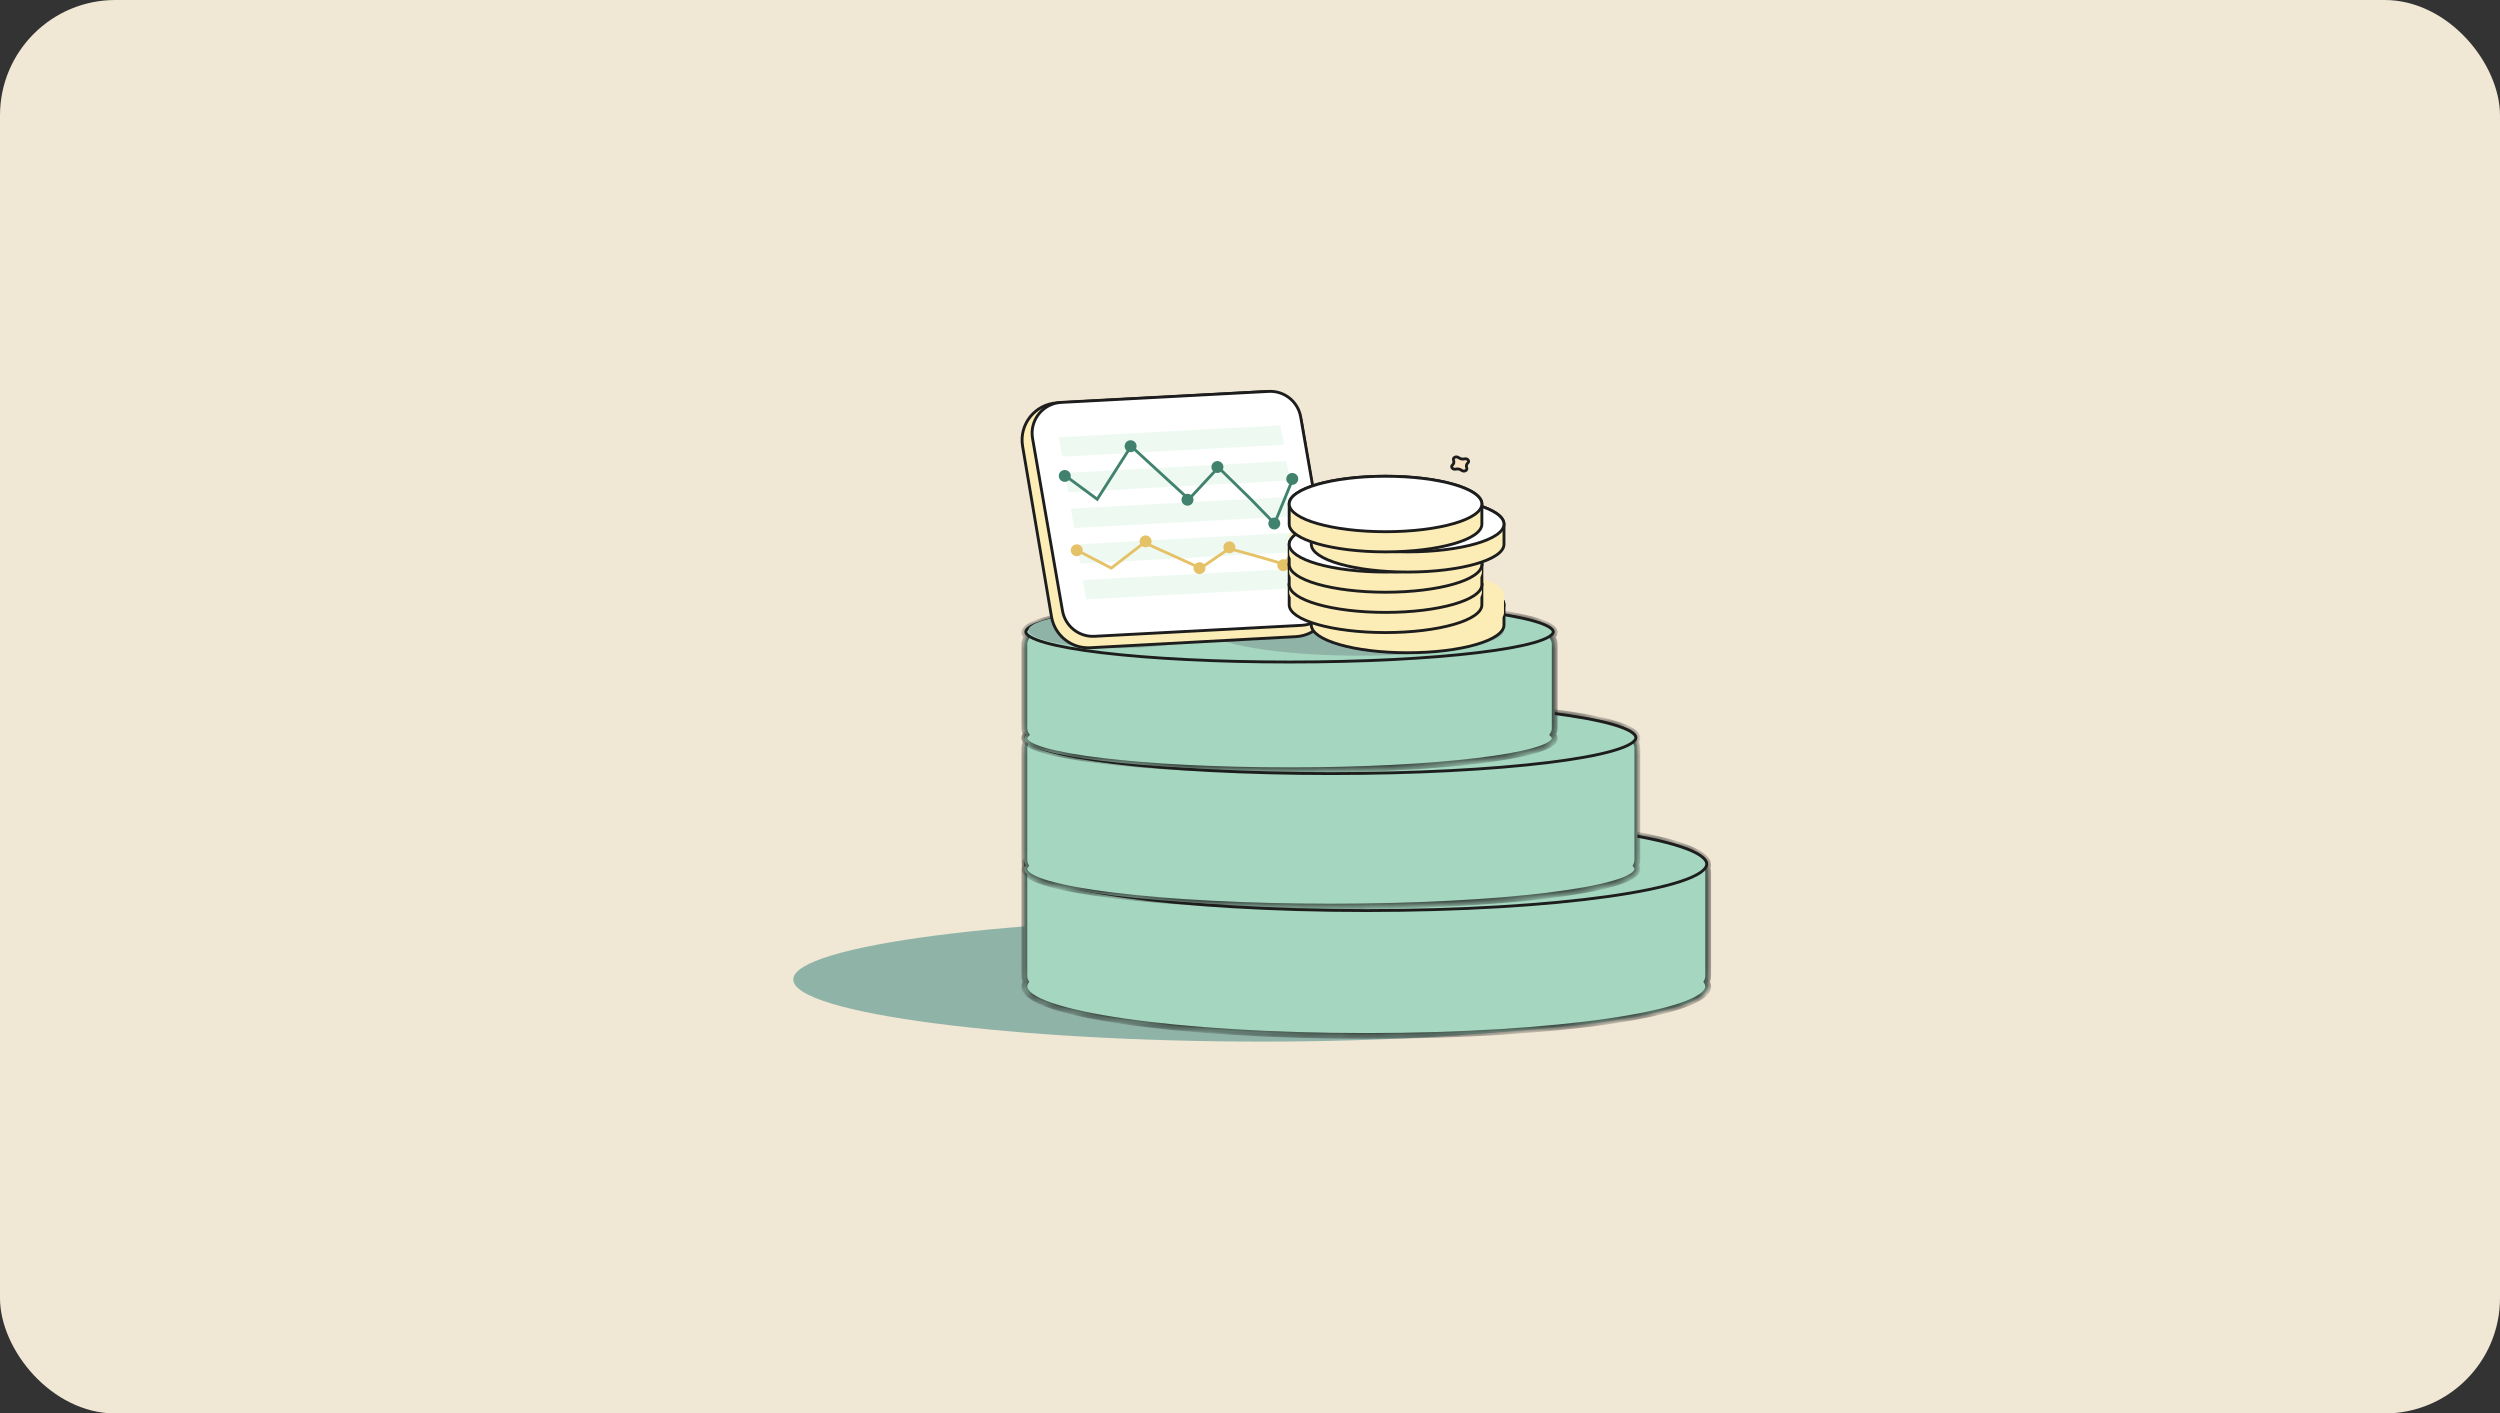 <svg width="260" height="147" viewBox="0 0 260 147" fill="none" xmlns="http://www.w3.org/2000/svg">
<rect x="0" y="0" width="260" height="147" fill="#333333" stroke="none"/>
<rect width="260" height="147" rx="12" fill="#F0E7D5"/>
<g style="mix-blend-mode:multiply">
<path d="M177.648 101.868C177.648 105.44 156.881 108.327 131.264 108.327C105.646 108.327 82.5 105.44 82.5 101.868C82.5 98.296 105.646 95.408 131.264 95.408C156.881 95.408 177.648 98.302 177.648 101.868Z" fill="#90B3A8"/>
</g>
<mask id="path-3-inside-1_378_6290" fill="white">
<path fill-rule="evenodd" clip-rule="evenodd" d="M177.577 90.275C177.625 90.165 177.649 90.055 177.649 89.944C177.649 87.1 161.73 84.795 142.092 84.795C122.455 84.795 106.535 87.1 106.535 89.944C106.535 90.055 106.559 90.166 106.607 90.275C106.561 90.406 106.535 90.547 106.535 90.694V101.497C106.535 101.716 106.592 101.922 106.691 102.102C106.588 102.261 106.535 102.423 106.535 102.587C106.535 105.43 122.455 107.736 142.093 107.736C161.73 107.736 177.65 105.43 177.65 102.587C177.65 102.423 177.597 102.261 177.494 102.102C177.593 101.922 177.65 101.716 177.65 101.497V90.694C177.65 90.547 177.624 90.406 177.577 90.275Z"/>
</mask>
<path fill-rule="evenodd" clip-rule="evenodd" d="M177.577 90.275C177.625 90.165 177.649 90.055 177.649 89.944C177.649 87.1 161.73 84.795 142.092 84.795C122.455 84.795 106.535 87.1 106.535 89.944C106.535 90.055 106.559 90.166 106.607 90.275C106.561 90.406 106.535 90.547 106.535 90.694V101.497C106.535 101.716 106.592 101.922 106.691 102.102C106.588 102.261 106.535 102.423 106.535 102.587C106.535 105.43 122.455 107.736 142.093 107.736C161.73 107.736 177.65 105.43 177.65 102.587C177.65 102.423 177.597 102.261 177.494 102.102C177.593 101.922 177.65 101.716 177.65 101.497V90.694C177.65 90.547 177.624 90.406 177.577 90.275Z" fill="#A5D6BF"/>
<path d="M177.577 90.275L177.303 90.154L177.255 90.263L177.295 90.375L177.577 90.275ZM106.607 90.275L106.89 90.376L106.93 90.264L106.882 90.155L106.607 90.275ZM106.691 102.102L106.943 102.264L107.04 102.113L106.953 101.956L106.691 102.102ZM177.494 102.102L177.232 101.956L177.145 102.113L177.242 102.264L177.494 102.102ZM177.852 90.395C177.915 90.251 177.949 90.1 177.949 89.944H177.349C177.349 90.01 177.335 90.08 177.303 90.154L177.852 90.395ZM177.949 89.944C177.949 89.439 177.598 89.014 177.1 88.662C176.593 88.302 175.863 87.968 174.952 87.656C173.127 87.031 170.502 86.473 167.278 86.006C160.825 85.072 151.921 84.495 142.092 84.495V85.095C151.901 85.095 160.776 85.671 167.192 86.6C170.403 87.065 172.985 87.617 174.758 88.224C175.647 88.528 176.314 88.84 176.754 89.151C177.203 89.47 177.349 89.739 177.349 89.944H177.949ZM142.092 84.495C132.264 84.495 123.359 85.072 116.907 86.006C113.683 86.473 111.058 87.031 109.232 87.656C108.322 87.968 107.592 88.302 107.084 88.662C106.587 89.014 106.235 89.439 106.235 89.944H106.835C106.835 89.739 106.981 89.47 107.431 89.151C107.87 88.84 108.538 88.528 109.427 88.224C111.2 87.617 113.782 87.065 116.993 86.6C123.409 85.671 132.283 85.095 142.092 85.095V84.495ZM106.235 89.944C106.235 90.1 106.27 90.252 106.333 90.395L106.882 90.155C106.849 90.08 106.835 90.01 106.835 89.944H106.235ZM106.835 90.694C106.835 90.582 106.855 90.475 106.89 90.376L106.325 90.174C106.267 90.337 106.235 90.513 106.235 90.694H106.835ZM106.835 101.497V90.694H106.235V101.497H106.835ZM106.953 101.956C106.878 101.82 106.835 101.664 106.835 101.497H106.235C106.235 101.768 106.305 102.024 106.429 102.247L106.953 101.956ZM106.439 101.939C106.311 102.138 106.235 102.355 106.235 102.587H106.835C106.835 102.491 106.865 102.385 106.943 102.264L106.439 101.939ZM106.235 102.587C106.235 103.092 106.587 103.517 107.084 103.869C107.592 104.228 108.322 104.563 109.232 104.875C111.058 105.5 113.683 106.058 116.907 106.525C123.36 107.459 132.264 108.036 142.093 108.036V107.436C132.283 107.436 123.409 106.86 116.993 105.931C113.782 105.466 111.2 104.914 109.427 104.307C108.538 104.003 107.871 103.691 107.431 103.379C106.981 103.061 106.835 102.792 106.835 102.587H106.235ZM142.093 108.036C151.921 108.036 160.825 107.459 167.278 106.525C170.502 106.058 173.127 105.5 174.953 104.875C175.863 104.563 176.593 104.228 177.101 103.869C177.598 103.517 177.95 103.092 177.95 102.587H177.35C177.35 102.792 177.204 103.061 176.754 103.379C176.314 103.691 175.647 104.003 174.758 104.307C172.985 104.914 170.403 105.466 167.192 105.931C160.776 106.86 151.902 107.436 142.093 107.436V108.036ZM177.95 102.587C177.95 102.355 177.874 102.138 177.746 101.939L177.242 102.264C177.32 102.385 177.35 102.491 177.35 102.587H177.95ZM177.35 101.497C177.35 101.664 177.307 101.82 177.232 101.956L177.757 102.247C177.88 102.024 177.95 101.768 177.95 101.497H177.35ZM177.35 90.694V101.497H177.95V90.694H177.35ZM177.295 90.375C177.33 90.475 177.35 90.582 177.35 90.694H177.95C177.95 90.512 177.918 90.337 177.86 90.174L177.295 90.375Z" fill="#1D1D1D" mask="url(#path-3-inside-1_378_6290)"/>
<path d="M177.499 89.86C177.499 90.127 177.305 90.424 176.842 90.742C176.386 91.055 175.702 91.363 174.808 91.659C173.021 92.252 170.428 92.788 167.214 93.239C160.788 94.141 151.906 94.699 142.092 94.699C132.278 94.699 123.396 94.141 116.97 93.239C113.756 92.788 111.163 92.252 109.377 91.659C108.482 91.363 107.799 91.055 107.342 90.742C106.88 90.424 106.685 90.127 106.685 89.86C106.685 89.593 106.88 89.296 107.342 88.978C107.799 88.665 108.482 88.357 109.377 88.061C111.163 87.468 113.756 86.932 116.97 86.481C123.396 85.58 132.278 85.022 142.092 85.022C151.906 85.022 160.788 85.58 167.214 86.481C170.428 86.932 173.021 87.468 174.808 88.061C175.702 88.357 176.386 88.665 176.842 88.978C177.305 89.296 177.499 89.593 177.499 89.86Z" fill="#A5D6BF" stroke="#1D1D1D" stroke-width="0.3"/>
<mask id="path-6-inside-2_378_6290" fill="white">
<path fill-rule="evenodd" clip-rule="evenodd" d="M170.099 77.154C170.221 77.015 170.283 76.875 170.283 76.732C170.283 74.576 156.013 72.829 138.409 72.829C120.806 72.829 106.535 74.576 106.535 76.732C106.535 76.875 106.598 77.016 106.719 77.154C106.603 77.344 106.535 77.568 106.535 77.807V89.441C106.535 89.647 106.585 89.841 106.673 90.013C106.582 90.133 106.535 90.255 106.535 90.379C106.535 92.534 120.806 94.282 138.409 94.282C156.013 94.282 170.283 92.534 170.283 90.379C170.283 90.255 170.237 90.133 170.145 90.013C170.234 89.841 170.283 89.647 170.283 89.441V77.807C170.283 77.568 170.216 77.344 170.099 77.154Z"/>
</mask>
<path fill-rule="evenodd" clip-rule="evenodd" d="M170.099 77.154C170.221 77.015 170.283 76.875 170.283 76.732C170.283 74.576 156.013 72.829 138.409 72.829C120.806 72.829 106.535 74.576 106.535 76.732C106.535 76.875 106.598 77.016 106.719 77.154C106.603 77.344 106.535 77.568 106.535 77.807V89.441C106.535 89.647 106.585 89.841 106.673 90.013C106.582 90.133 106.535 90.255 106.535 90.379C106.535 92.534 120.806 94.282 138.409 94.282C156.013 94.282 170.283 92.534 170.283 90.379C170.283 90.255 170.237 90.133 170.145 90.013C170.234 89.841 170.283 89.647 170.283 89.441V77.807C170.283 77.568 170.216 77.344 170.099 77.154Z" fill="#A5D6BF"/>
<path d="M170.099 77.154L169.874 76.956L169.728 77.122L169.844 77.311L170.099 77.154ZM106.719 77.154L106.975 77.311L107.091 77.123L106.945 76.956L106.719 77.154ZM106.673 90.013L106.912 90.194L107.027 90.043L106.94 89.875L106.673 90.013ZM170.145 90.013L169.879 89.875L169.792 90.043L169.906 90.194L170.145 90.013ZM170.325 77.352C170.478 77.177 170.583 76.968 170.583 76.732H169.983C169.983 76.781 169.963 76.854 169.874 76.956L170.325 77.352ZM170.583 76.732C170.583 76.289 170.225 75.948 169.79 75.688C169.332 75.414 168.677 75.161 167.862 74.924C166.226 74.451 163.874 74.028 160.984 73.674C155.2 72.966 147.219 72.529 138.409 72.529V73.129C147.203 73.129 155.158 73.565 160.911 74.27C163.789 74.622 166.105 75.04 167.695 75.501C168.492 75.732 169.09 75.968 169.482 76.203C169.896 76.451 169.983 76.636 169.983 76.732H170.583ZM138.409 72.529C129.599 72.529 121.618 72.966 115.834 73.674C112.945 74.028 110.592 74.451 108.957 74.924C108.141 75.161 107.486 75.414 107.029 75.688C106.594 75.948 106.235 76.289 106.235 76.732H106.835C106.835 76.636 106.923 76.451 107.337 76.203C107.729 75.968 108.326 75.732 109.123 75.501C110.713 75.04 113.029 74.622 115.907 74.27C121.66 73.565 129.616 73.129 138.409 73.129V72.529ZM106.235 76.732C106.235 76.969 106.34 77.177 106.494 77.352L106.945 76.956C106.855 76.854 106.835 76.781 106.835 76.732H106.235ZM106.835 77.807C106.835 77.625 106.886 77.455 106.975 77.311L106.464 76.997C106.319 77.233 106.235 77.511 106.235 77.807H106.835ZM106.835 89.441V77.807H106.235V89.441H106.835ZM106.94 89.875C106.873 89.746 106.835 89.598 106.835 89.441H106.235C106.235 89.696 106.297 89.937 106.407 90.15L106.94 89.875ZM106.434 89.832C106.314 89.991 106.235 90.175 106.235 90.379H106.835C106.835 90.336 106.851 90.276 106.912 90.194L106.434 89.832ZM106.235 90.379C106.235 90.822 106.594 91.162 107.029 91.423C107.486 91.696 108.141 91.95 108.957 92.186C110.592 92.66 112.945 93.083 115.835 93.436C121.618 94.145 129.599 94.582 138.409 94.582V93.982C129.616 93.982 121.66 93.545 115.908 92.841C113.029 92.488 110.714 92.07 109.124 91.61C108.326 91.379 107.729 91.142 107.337 90.908C106.923 90.66 106.835 90.474 106.835 90.379H106.235ZM138.409 94.582C147.219 94.582 155.201 94.145 160.984 93.436C163.874 93.083 166.226 92.66 167.862 92.186C168.678 91.95 169.333 91.696 169.79 91.423C170.225 91.162 170.583 90.822 170.583 90.379H169.983C169.983 90.474 169.896 90.66 169.482 90.908C169.09 91.142 168.492 91.379 167.695 91.61C166.105 92.07 163.79 92.488 160.911 92.841C155.159 93.545 147.203 93.982 138.409 93.982V94.582ZM170.583 90.379C170.583 90.175 170.505 89.991 170.384 89.832L169.906 90.194C169.968 90.276 169.983 90.336 169.983 90.379H170.583ZM169.983 89.441C169.983 89.598 169.945 89.746 169.879 89.875L170.412 90.15C170.522 89.937 170.583 89.696 170.583 89.441H169.983ZM169.983 77.807V89.441H170.583V77.807H169.983ZM169.844 77.311C169.932 77.455 169.983 77.625 169.983 77.807H170.583C170.583 77.511 170.5 77.233 170.355 76.997L169.844 77.311Z" fill="#1D1D1D" mask="url(#path-6-inside-2_378_6290)"/>
<path d="M170.133 76.716C170.133 76.897 169.978 77.12 169.559 77.37C169.151 77.613 168.539 77.853 167.737 78.084C166.135 78.546 163.811 78.964 160.929 79.315C155.169 80.017 147.207 80.452 138.409 80.452C129.611 80.452 121.649 80.017 115.889 79.315C113.008 78.964 110.683 78.546 109.082 78.084C108.28 77.853 107.668 77.613 107.26 77.37C106.84 77.12 106.685 76.897 106.685 76.716C106.685 76.534 106.84 76.311 107.26 76.061C107.668 75.818 108.28 75.578 109.082 75.347C110.683 74.885 113.008 74.467 115.889 74.116C121.649 73.413 129.611 72.979 138.409 72.979C147.207 72.979 155.169 73.413 160.929 74.116C163.811 74.467 166.135 74.885 167.737 75.347C168.539 75.578 169.151 75.818 169.559 76.061C169.978 76.311 170.133 76.534 170.133 76.716Z" fill="#A5D6BF" stroke="#1D1D1D" stroke-width="0.3"/>
<mask id="path-9-inside-3_378_6290" fill="white">
<path fill-rule="evenodd" clip-rule="evenodd" d="M161.422 66.226C161.598 66.075 161.689 65.92 161.689 65.763C161.689 63.929 149.342 62.443 134.112 62.443C118.882 62.443 106.535 63.929 106.535 65.763C106.535 65.92 106.626 66.075 106.802 66.226C106.635 66.439 106.535 66.707 106.535 66.998V75.722C106.535 75.969 106.606 76.198 106.729 76.391C106.601 76.521 106.535 76.653 106.535 76.787C106.535 78.62 118.882 80.106 134.112 80.106C149.343 80.106 161.689 78.62 161.689 76.787C161.689 76.653 161.623 76.521 161.495 76.391C161.618 76.198 161.689 75.969 161.689 75.722V66.998C161.689 66.707 161.59 66.439 161.422 66.226Z"/>
</mask>
<path fill-rule="evenodd" clip-rule="evenodd" d="M161.422 66.226C161.598 66.075 161.689 65.92 161.689 65.763C161.689 63.929 149.342 62.443 134.112 62.443C118.882 62.443 106.535 63.929 106.535 65.763C106.535 65.92 106.626 66.075 106.802 66.226C106.635 66.439 106.535 66.707 106.535 66.998V75.722C106.535 75.969 106.606 76.198 106.729 76.391C106.601 76.521 106.535 76.653 106.535 76.787C106.535 78.62 118.882 80.106 134.112 80.106C149.343 80.106 161.689 78.62 161.689 76.787C161.689 76.653 161.623 76.521 161.495 76.391C161.618 76.198 161.689 75.969 161.689 75.722V66.998C161.689 66.707 161.59 66.439 161.422 66.226Z" fill="#A5D6BF"/>
<path d="M161.422 66.226L161.227 65.999L161.009 66.186L161.187 66.412L161.422 66.226ZM106.802 66.226L107.038 66.412L107.215 66.186L106.998 65.999L106.802 66.226ZM106.729 76.391L106.943 76.602L107.11 76.432L106.983 76.231L106.729 76.391ZM161.495 76.391L161.242 76.231L161.114 76.432L161.282 76.602L161.495 76.391ZM161.618 66.454C161.825 66.275 161.989 66.045 161.989 65.763H161.389C161.389 65.795 161.371 65.874 161.227 65.999L161.618 66.454ZM161.989 65.763C161.989 65.357 161.657 65.056 161.281 64.835C160.881 64.6 160.311 64.383 159.604 64.182C158.186 63.779 156.149 63.419 153.648 63.118C148.642 62.515 141.735 62.143 134.112 62.143V62.743C141.719 62.743 148.601 63.115 153.576 63.713C156.066 64.013 158.067 64.368 159.44 64.759C160.129 64.955 160.642 65.155 160.977 65.352C161.335 65.563 161.389 65.71 161.389 65.763H161.989ZM134.112 62.143C126.489 62.143 119.582 62.515 114.576 63.118C112.076 63.419 110.038 63.779 108.62 64.182C107.913 64.383 107.343 64.6 106.943 64.835C106.567 65.056 106.235 65.357 106.235 65.763H106.835C106.835 65.71 106.889 65.563 107.248 65.352C107.582 65.155 108.096 64.955 108.784 64.759C110.157 64.368 112.158 64.013 114.648 63.713C119.623 63.115 126.505 62.743 134.112 62.743V62.143ZM106.235 65.763C106.235 66.045 106.399 66.275 106.606 66.454L106.998 65.999C106.853 65.875 106.835 65.795 106.835 65.763H106.235ZM106.835 66.998C106.835 66.777 106.911 66.573 107.038 66.412L106.566 66.041C106.359 66.305 106.235 66.637 106.235 66.998H106.835ZM106.835 75.722V66.998H106.235V75.722H106.835ZM106.983 76.231C106.889 76.084 106.835 75.91 106.835 75.722H106.235C106.235 76.027 106.324 76.312 106.476 76.552L106.983 76.231ZM106.516 76.181C106.355 76.344 106.235 76.547 106.235 76.787H106.835C106.835 76.759 106.848 76.698 106.943 76.602L106.516 76.181ZM106.235 76.787C106.235 77.192 106.568 77.493 106.944 77.715C107.343 77.95 107.914 78.167 108.62 78.368C110.038 78.771 112.076 79.131 114.577 79.432C119.582 80.034 126.489 80.406 134.112 80.406V79.806C126.505 79.806 119.624 79.435 114.648 78.836C112.159 78.537 110.158 78.181 108.785 77.791C108.096 77.595 107.583 77.394 107.248 77.198C106.889 76.987 106.835 76.84 106.835 76.787H106.235ZM134.112 80.406C141.736 80.406 148.642 80.034 153.648 79.432C156.149 79.131 158.186 78.771 159.604 78.368C160.311 78.167 160.881 77.95 161.281 77.715C161.657 77.493 161.989 77.192 161.989 76.787H161.389C161.389 76.84 161.336 76.987 160.977 77.198C160.642 77.394 160.129 77.595 159.44 77.791C158.067 78.181 156.066 78.537 153.576 78.836C148.601 79.435 141.719 79.806 134.112 79.806V80.406ZM161.989 76.787C161.989 76.547 161.87 76.344 161.709 76.181L161.282 76.602C161.377 76.698 161.389 76.759 161.389 76.787H161.989ZM161.389 75.722C161.389 75.91 161.335 76.084 161.242 76.231L161.749 76.552C161.901 76.312 161.989 76.027 161.989 75.722H161.389ZM161.389 66.998V75.722H161.989V66.998H161.389ZM161.187 66.412C161.314 66.573 161.389 66.777 161.389 66.998H161.989C161.989 66.637 161.865 66.304 161.658 66.041L161.187 66.412Z" fill="#1D1D1D" mask="url(#path-9-inside-3_378_6290)"/>
<path d="M161.539 65.712C161.539 65.85 161.417 66.033 161.053 66.245C160.702 66.45 160.175 66.652 159.481 66.848C158.097 67.238 156.087 67.591 153.594 67.888C148.611 68.483 141.723 68.851 134.112 68.851C126.501 68.851 119.613 68.483 114.63 67.888C112.138 67.591 110.127 67.238 108.743 66.848C108.05 66.652 107.522 66.45 107.171 66.245C106.807 66.033 106.685 65.85 106.685 65.712C106.685 65.573 106.807 65.39 107.171 65.178C107.522 64.974 108.05 64.771 108.743 64.576C110.127 64.186 112.138 63.832 114.63 63.535C119.613 62.941 126.501 62.573 134.112 62.573C141.723 62.573 148.611 62.941 153.594 63.535C156.087 63.832 158.097 64.186 159.481 64.576C160.175 64.771 160.702 64.974 161.053 65.178C161.417 65.39 161.539 65.573 161.539 65.712Z" fill="#A5D6BF" stroke="#1D1D1D" stroke-width="0.3"/>
<g style="mix-blend-mode:multiply">
<path d="M156.408 65.569C156.408 67.019 149.723 68.192 141.476 68.192C133.23 68.192 125.779 67.019 125.779 65.569C125.779 64.119 133.23 62.947 141.476 62.947C149.723 62.947 156.408 64.122 156.408 65.569Z" fill="#90B3A8"/>
</g>
<g style="mix-blend-mode:multiply">
<path d="M125.362 65.541C125.362 66.575 121.344 67.411 116.387 67.411C111.431 67.411 106.953 66.575 106.953 65.541C106.953 64.506 111.431 63.67 116.387 63.67C121.344 63.67 125.362 64.508 125.362 65.541Z" fill="#90B3A8"/>
</g>
<path d="M131.326 40.742C133.295 40.636 135.032 42.025 135.362 43.969L138.367 61.697C138.754 63.979 137.069 66.087 134.758 66.212L113.391 67.365C111.422 67.472 109.685 66.083 109.356 64.139L106.35 46.411C105.963 44.129 107.649 42.021 109.959 41.896L131.326 40.742Z" fill="#FCEDB6" stroke="#1D1D1D" stroke-width="0.3"/>
<path d="M131.939 40.706C133.561 40.62 134.993 41.761 135.271 43.362L138.384 61.286C138.713 63.178 137.316 64.93 135.398 65.032L113.83 66.175C112.208 66.261 110.777 65.12 110.499 63.519L107.386 45.595C107.057 43.703 108.454 41.95 110.371 41.849L131.939 40.706Z" fill="white" stroke="#1D1D1D" stroke-width="0.3"/>
<path opacity="0.5" d="M110.736 49.188L133.772 47.95L134.177 49.961L111.1 51.198L110.736 49.188Z" fill="#DEF4E7"/>
<path opacity="0.5" d="M110.113 45.475L133.149 44.238L133.554 46.249L110.477 47.486L110.113 45.475Z" fill="#DEF4E7"/>
<path opacity="0.5" d="M111.359 52.899L134.395 51.662L134.8 53.673L111.723 54.91L111.359 52.899Z" fill="#DEF4E7"/>
<path opacity="0.5" d="M111.98 56.61L135.016 55.373L135.421 57.384L112.344 58.621L111.98 56.61Z" fill="#DEF4E7"/>
<path opacity="0.5" d="M112.604 60.323L135.639 59.085L136.044 61.096L112.967 62.333L112.604 60.323Z" fill="#DEF4E7"/>
<path d="M110.424 49.202L114.111 51.922L117.634 46.403L123.646 51.922L126.711 48.611L130.091 51.922L132.55 54.446L134.394 49.944" stroke="#41826E" stroke-width="0.3" stroke-linecap="round"/>
<path d="M111.208 49.497C111.208 49.755 110.998 49.965 110.736 49.965C110.474 49.965 110.263 49.755 110.263 49.497C110.263 49.239 110.474 49.028 110.736 49.028C110.998 49.028 111.208 49.239 111.208 49.497Z" fill="#41826E" stroke="#41826E" stroke-width="0.3"/>
<path d="M118.056 46.404C118.056 46.662 117.845 46.872 117.584 46.872C117.322 46.872 117.111 46.662 117.111 46.404C117.111 46.146 117.322 45.935 117.584 45.935C117.845 45.935 118.056 46.146 118.056 46.404Z" fill="#41826E" stroke="#41826E" stroke-width="0.3"/>
<path d="M127.085 48.569C127.085 48.827 126.875 49.038 126.613 49.038C126.351 49.038 126.14 48.827 126.14 48.569C126.14 48.311 126.351 48.1 126.613 48.1C126.875 48.1 127.085 48.311 127.085 48.569Z" fill="#41826E" stroke="#41826E" stroke-width="0.3"/>
<path d="M132.999 54.446C132.999 54.704 132.789 54.914 132.527 54.914C132.265 54.914 132.054 54.704 132.054 54.446C132.054 54.188 132.265 53.977 132.527 53.977C132.789 53.977 132.999 54.188 132.999 54.446Z" fill="#41826E" stroke="#41826E" stroke-width="0.3"/>
<path d="M123.972 51.972C123.972 52.23 123.761 52.44 123.5 52.44C123.238 52.44 123.027 52.23 123.027 51.972C123.027 51.714 123.238 51.503 123.5 51.503C123.761 51.503 123.972 51.714 123.972 51.972Z" fill="#41826E" stroke="#41826E" stroke-width="0.3"/>
<path d="M134.867 49.807C134.867 50.065 134.656 50.275 134.394 50.275C134.132 50.275 133.921 50.065 133.921 49.807C133.921 49.549 134.132 49.338 134.394 49.338C134.656 49.338 134.867 49.549 134.867 49.807Z" fill="#41826E" stroke="#41826E" stroke-width="0.3"/>
<path d="M111.982 57.213L115.574 59.086L119.005 56.435L124.861 59.086L127.847 57.048L131.139 57.968L133.534 58.669L135.33 56.302" stroke="#E5C267" stroke-width="0.3" stroke-linecap="round"/>
<path d="M112.455 57.23C112.455 57.488 112.244 57.699 111.982 57.699C111.72 57.699 111.509 57.488 111.509 57.23C111.509 56.972 111.72 56.761 111.982 56.761C112.244 56.761 112.455 56.972 112.455 57.23Z" fill="#E5C267" stroke="#E5C267" stroke-width="0.3"/>
<path d="M119.615 56.302C119.615 56.56 119.404 56.77 119.142 56.77C118.88 56.77 118.67 56.56 118.67 56.302C118.67 56.044 118.88 55.833 119.142 55.833C119.404 55.833 119.615 56.044 119.615 56.302Z" fill="#E5C267" stroke="#E5C267" stroke-width="0.3"/>
<path d="M128.332 56.92C128.332 57.178 128.121 57.389 127.859 57.389C127.597 57.389 127.386 57.178 127.386 56.92C127.386 56.663 127.597 56.452 127.859 56.452C128.121 56.452 128.332 56.663 128.332 56.92Z" fill="#E5C267" stroke="#E5C267" stroke-width="0.3"/>
<path d="M133.935 58.776C133.935 59.034 133.724 59.245 133.462 59.245C133.201 59.245 132.99 59.034 132.99 58.776C132.99 58.518 133.201 58.308 133.462 58.308C133.724 58.308 133.935 58.518 133.935 58.776Z" fill="#E5C267" stroke="#E5C267" stroke-width="0.3"/>
<path d="M125.218 59.086C125.218 59.344 125.008 59.555 124.746 59.555C124.484 59.555 124.273 59.344 124.273 59.086C124.273 58.828 124.484 58.618 124.746 58.618C125.008 58.618 125.218 58.828 125.218 59.086Z" fill="#E5C267" stroke="#E5C267" stroke-width="0.3"/>
<path d="M135.802 56.302C135.802 56.56 135.592 56.77 135.33 56.77C135.068 56.77 134.857 56.56 134.857 56.302C134.857 56.044 135.068 55.833 135.33 55.833C135.592 55.833 135.802 56.044 135.802 56.302Z" fill="#E5C267" stroke="#E5C267" stroke-width="0.3"/>
<path d="M156.414 62.903C156.414 61.309 151.928 60.018 146.394 60.018C140.861 60.018 136.375 61.309 136.375 62.903V65C136.375 66.593 140.861 67.885 146.394 67.885C151.928 67.885 156.414 66.593 156.414 65V62.903Z" fill="#FCEDB6" stroke="#1D1D1D" stroke-width="0.3" stroke-linecap="round" stroke-linejoin="round"/>
<ellipse cx="146.394" cy="62.903" rx="10.019" ry="2.884" fill="white" stroke="#1D1D1D" stroke-width="0.3" stroke-linecap="round" stroke-linejoin="round"/>
<g style="mix-blend-mode:multiply">
<path d="M156.414 61.827C156.414 60.394 151.928 59.231 146.394 59.231C140.861 59.231 136.375 60.394 136.375 61.827V63.715C136.375 65.149 140.861 66.311 146.394 66.311C151.928 66.311 156.414 65.149 156.414 63.715V61.827Z" fill="#FCEDB6"/>
</g>
<path d="M154.115 60.805C154.115 59.212 149.629 57.92 144.096 57.92C138.562 57.92 134.076 59.212 134.076 60.805V62.903C134.076 64.496 138.562 65.787 144.096 65.787C149.629 65.787 154.115 64.496 154.115 62.903V60.805Z" fill="#FCEDB6" stroke="#1D1D1D" stroke-width="0.3" stroke-linecap="round" stroke-linejoin="round"/>
<ellipse cx="144.096" cy="60.805" rx="10.019" ry="2.884" fill="white" stroke="#1D1D1D" stroke-width="0.3" stroke-linecap="round" stroke-linejoin="round"/>
<g style="mix-blend-mode:multiply">
<path d="M154.115 59.73C154.115 58.296 149.629 57.134 144.096 57.134C138.562 57.134 134.076 58.296 134.076 59.73V61.618C134.076 63.051 138.562 64.214 144.096 64.214C149.629 64.214 154.115 63.051 154.115 61.618V59.73Z" fill="#FCEDB6"/>
</g>
<path d="M154.115 58.707C154.115 57.114 149.629 55.822 144.096 55.822C138.562 55.822 134.076 57.114 134.076 58.707V60.804C134.076 62.397 138.562 63.689 144.096 63.689C149.629 63.689 154.115 62.397 154.115 60.804V58.707Z" fill="#FCEDB6" stroke="#1D1D1D" stroke-width="0.3" stroke-linecap="round" stroke-linejoin="round"/>
<ellipse cx="144.096" cy="58.707" rx="10.019" ry="2.884" fill="white" stroke="#1D1D1D" stroke-width="0.3" stroke-linecap="round" stroke-linejoin="round"/>
<g style="mix-blend-mode:multiply">
<path d="M154.115 57.632C154.115 56.198 149.629 55.036 144.096 55.036C138.562 55.036 134.076 56.198 134.076 57.632V59.52C134.076 60.953 138.562 62.115 144.096 62.115C149.629 62.115 154.115 60.953 154.115 59.52V57.632Z" fill="#FCEDB6"/>
</g>
<path d="M154.115 56.609C154.115 55.016 149.629 53.725 144.096 53.725C138.562 53.725 134.076 55.016 134.076 56.609V58.707C134.076 60.3 138.562 61.591 144.096 61.591C149.629 61.591 154.115 60.3 154.115 58.707V56.609Z" fill="#FCEDB6" stroke="#1D1D1D" stroke-width="0.3" stroke-linecap="round" stroke-linejoin="round"/>
<g style="mix-blend-mode:multiply">
<path d="M154.115 55.866C154.115 54.539 149.629 53.462 144.096 53.462C138.562 53.462 134.076 54.539 134.076 55.866V57.614C134.076 58.942 138.562 60.018 144.096 60.018C149.629 60.018 154.115 58.942 154.115 57.614V55.866Z" fill="#FCEDB6"/>
</g>
<ellipse cx="144.096" cy="56.609" rx="10.019" ry="2.884" fill="white" stroke="#1D1D1D" stroke-width="0.3" stroke-linecap="round" stroke-linejoin="round"/>
<path d="M156.414 54.511C156.414 52.918 151.928 51.627 146.394 51.627C140.861 51.627 136.375 52.918 136.375 54.511V56.609C136.375 58.202 140.861 59.493 146.394 59.493C151.928 59.493 156.414 58.202 156.414 56.609V54.511Z" fill="#FCEDB6" stroke="#1D1D1D" stroke-width="0.3" stroke-linecap="round" stroke-linejoin="round"/>
<g style="mix-blend-mode:multiply">
<path d="M154.114 54.695C154.114 53.58 150.143 52.676 145.245 52.676C140.346 52.676 136.375 53.58 136.375 54.695V56.164C136.375 57.279 140.346 58.183 145.245 58.183C150.143 58.183 154.114 57.279 154.114 56.164V54.695Z" fill="#FCEDB6"/>
</g>
<ellipse cx="146.394" cy="54.511" rx="10.019" ry="2.884" fill="white" stroke="#1D1D1D" stroke-width="0.3" stroke-linecap="round" stroke-linejoin="round"/>
<path d="M154.115 52.414C154.115 50.821 149.629 49.529 144.096 49.529C138.562 49.529 134.076 50.821 134.076 52.414V54.511C134.076 56.104 138.562 57.396 144.096 57.396C149.629 57.396 154.115 56.104 154.115 54.511V52.414Z" fill="#FCEDB6" stroke="#1D1D1D" stroke-width="0.3" stroke-linecap="round" stroke-linejoin="round"/>
<ellipse cx="144.096" cy="52.414" rx="10.019" ry="2.884" fill="white" stroke="#1D1D1D" stroke-width="0.3" stroke-linecap="round" stroke-linejoin="round"/>
<path d="M152.324 47.723C152.616 47.649 152.865 47.961 152.658 48.141C152.509 48.271 152.464 48.466 152.538 48.646C152.647 48.915 152.267 49.108 152.008 48.916C151.834 48.786 151.595 48.736 151.384 48.789C151.091 48.863 150.842 48.552 151.05 48.371C151.199 48.241 151.243 48.047 151.17 47.866C151.061 47.597 151.44 47.404 151.699 47.597C151.873 47.726 152.113 47.776 152.324 47.723Z" fill="#FAE3C3" stroke="#1D1D1D" stroke-width="0.3"/>
</svg>
